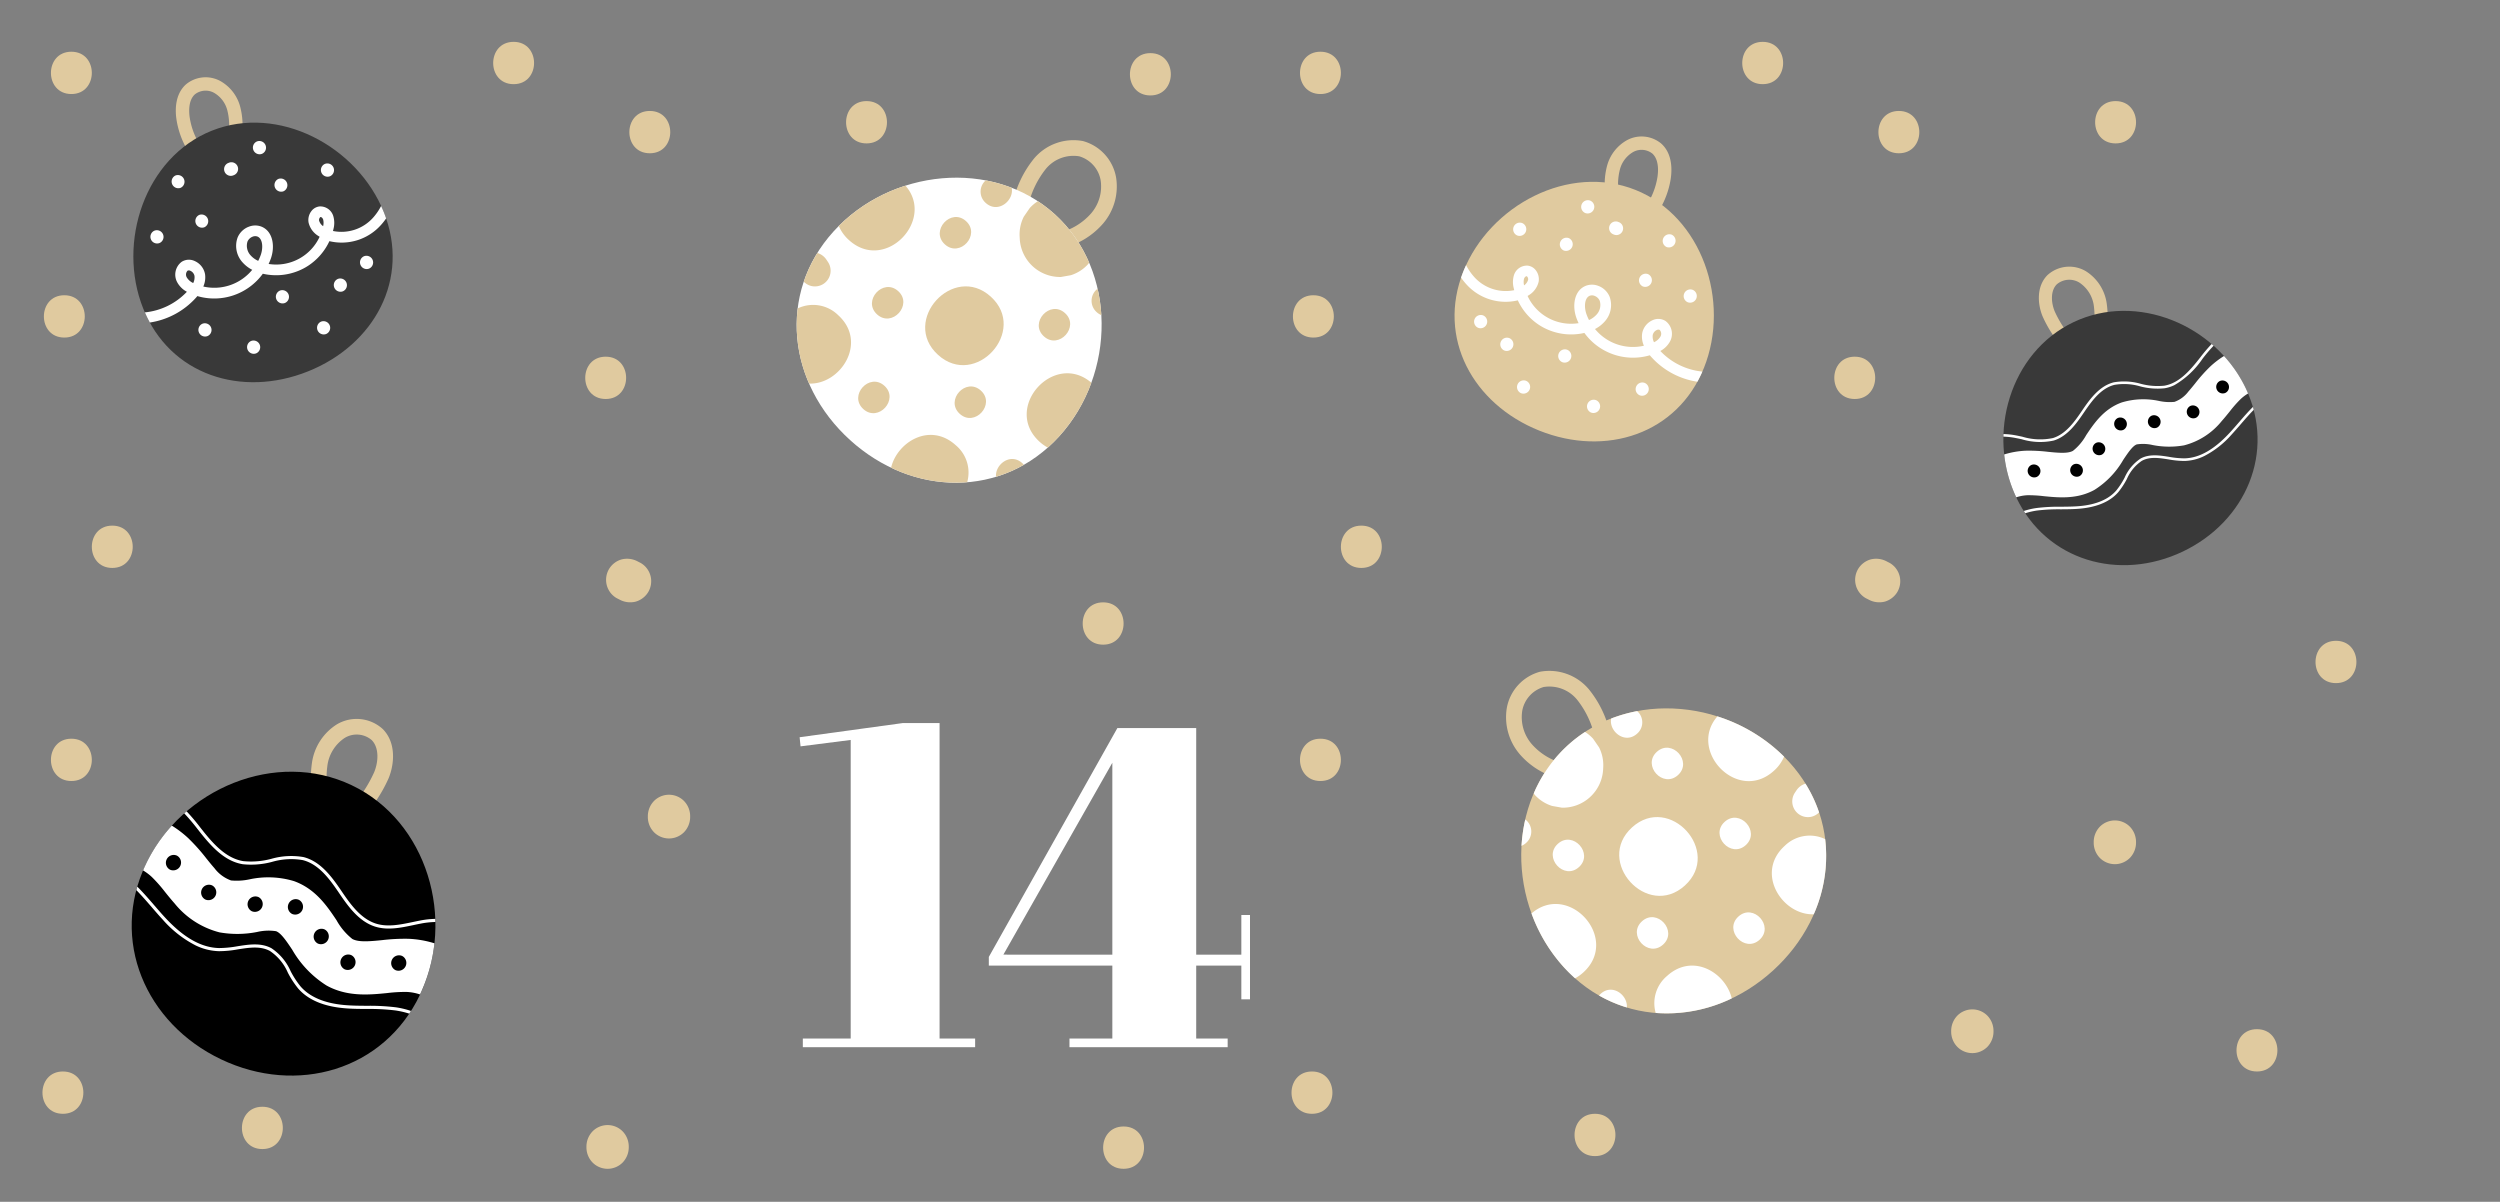 <svg id="_14" data-name="14" xmlns="http://www.w3.org/2000/svg" width="389" height="187" viewBox="0 0 389 187">
  <rect x="0" y="0" width="389" height="187" fill="#808080" stroke="none"/>
  <rect id="Rechteck_20" data-name="Rechteck 20" width="389" height="187" fill="#be9a49" opacity="0"/>
  <path id="Pfad_1058" data-name="Pfad 1058" d="M8.358-16.986V29.472H.91v1.348H27.721V29.472H22.188V-19.61H16.443l-16.03,2.2.142,1.419ZM42.4,30.819H67.014V29.472H62.12V18.123h7.022v5.249H70.49V10.25H69.142v6.171H62.12V-18.83H49.85l-20,35.605v1.348H49.07V29.472H42.4Zm-10.284-14.4L49.07-13.439v29.86Z" transform="translate(124.01 132.122)" fill="#fff"/>
  <g id="Gruppe_61" data-name="Gruppe 61" transform="translate(20.49 12.031)">
    <g id="Gruppe_54" data-name="Gruppe 54" transform="translate(0.258)">
      <path id="Pfad_394" data-name="Pfad 394" d="M322.444,226.622a13.33,13.33,0,0,1-2.6-5.992c-.223-1.385-.334-3.948,1.442-5.564a4.782,4.782,0,0,1,5.279-.582,6.471,6.471,0,0,1,3.162,4,11.293,11.293,0,0,1,.218,4.8l-2.06-.287a9.319,9.319,0,0,0-.151-3.92,4.4,4.4,0,0,0-2.1-2.735,2.708,2.708,0,0,0-2.947.264c-1.09.992-.913,2.912-.787,3.693a11.25,11.25,0,0,0,2.191,5.055Z" transform="translate(-313.114 -213.952)" fill="#e0ca9f"/>
      <g id="Gruppe_53" data-name="Gruppe 53" transform="translate(0 7.053)">
        <path id="Pfad_395" data-name="Pfad 395" d="M354.673,232.2c4.137,10.342-1.475,20.625-11.815,24.762s-21.5.559-25.632-9.781.311-23.529,10.653-27.666S350.536,221.864,354.673,232.2Z" transform="translate(-315.69 -218.255)" fill="#393939"/>
        <path id="Pfad_396" data-name="Pfad 396" d="M353.547,226.161a8.61,8.61,0,0,1-1.269,1.85,6.6,6.6,0,0,1-6.221,2.05c.026-.1.051-.2.072-.3a3.738,3.738,0,0,0-.044-2.086,2.121,2.121,0,0,0-2.095-1.437,1.843,1.843,0,0,0-1.308.749,2.27,2.27,0,0,0-.424,1.757,3.343,3.343,0,0,0,1.577,2.124c.047.033.1.062.144.093a7.455,7.455,0,0,1-7.938,4.23,8.82,8.82,0,0,0,.346-.833c.651-1.816.385-4.168-1.388-4.946a2.671,2.671,0,0,0-2.075,0l-.012,0a3.06,3.06,0,0,0-1.691,1.655,3.8,3.8,0,0,0,.792,3.906,5.115,5.115,0,0,0,1.477,1.131,7.643,7.643,0,0,1-7.61,2.6,3.519,3.519,0,0,0,.275-1.888,2.769,2.769,0,0,0-1.583-2.065,2.1,2.1,0,0,0-2.05.1,2.49,2.49,0,0,0-.657,3.27,3.694,3.694,0,0,0,1.459,1.4,10.4,10.4,0,0,1-6.541,3.206q.359.819.775,1.578a12.086,12.086,0,0,0,7.215-3.9c.062-.072.125-.144.184-.215a9.349,9.349,0,0,0,10.185-3.48c.054.013.11.026.166.038a9.2,9.2,0,0,0,5.314-.462,9.073,9.073,0,0,0,1.541-.795,9.217,9.217,0,0,0,3.337-3.848,8.193,8.193,0,0,0,8.015-2.508,9.659,9.659,0,0,0,.815-1.033q-.162-.47-.351-.944C353.841,226.818,353.7,226.489,353.547,226.161Zm-29.039,10.886a1.969,1.969,0,0,1-.2,1.111,2.244,2.244,0,0,1-.985-.849.871.871,0,0,1,.1-1.062.252.252,0,0,1,.056-.028.533.533,0,0,1,.4.041A1.124,1.124,0,0,1,324.508,237.047Zm9.913-2.337a3.586,3.586,0,0,1-1.164-.839,2.2,2.2,0,0,1-.5-2.172,1.436,1.436,0,0,1,.777-.744l0,0a1.037,1.037,0,0,1,.79-.021c.81.356.885,1.762.492,2.862A7.574,7.574,0,0,1,334.421,234.71Zm10.1-5.4a1.612,1.612,0,0,1-.629-.872.619.619,0,0,1,.115-.451.268.268,0,0,1,.1-.092l.028-.008c.11-.01.3.147.384.359A2.089,2.089,0,0,1,344.523,229.311Z" transform="translate(-314.993 -213.203)" fill="#fff"/>
        <path id="Pfad_397" data-name="Pfad 397" d="M322.2,227.044a1.041,1.041,0,0,0,.774,1.931A1.041,1.041,0,0,0,322.2,227.044Z" transform="translate(-311.936 -212.691)" fill="#fff"/>
        <path id="Pfad_398" data-name="Pfad 398" d="M325.049,222.093l-.1.039a1.04,1.04,0,0,0,.772,1.931l.1-.039a1.04,1.04,0,1,0-.772-1.931Z" transform="translate(-310.193 -215.85)" fill="#fff"/>
        <path id="Pfad_399" data-name="Pfad 399" d="M329.713,223.627a1.041,1.041,0,0,0,.772,1.932A1.041,1.041,0,0,0,329.713,223.627Z" transform="translate(-307.134 -214.874)" fill="#fff"/>
        <path id="Pfad_400" data-name="Pfad 400" d="M334.131,222.2a1.04,1.04,0,0,0,.772,1.931A1.04,1.04,0,0,0,334.131,222.2Z" transform="translate(-304.311 -215.785)" fill="#fff"/>
        <path id="Pfad_401" data-name="Pfad 401" d="M317.945,228.54a1.04,1.04,0,0,0,.772,1.931A1.04,1.04,0,0,0,317.945,228.54Z" transform="translate(-314.653 -211.735)" fill="#fff"/>
        <path id="Pfad_402" data-name="Pfad 402" d="M319.947,223.3a1.041,1.041,0,0,0,.774,1.931A1.041,1.041,0,0,0,319.947,223.3Z" transform="translate(-313.374 -215.085)" fill="#fff"/>
        <path id="Pfad_403" data-name="Pfad 403" d="M327.675,220.07a1.04,1.04,0,0,0,.772,1.931A1.04,1.04,0,0,0,327.675,220.07Z" transform="translate(-308.436 -217.147)" fill="#fff"/>
        <path id="Pfad_404" data-name="Pfad 404" d="M322.5,237.375a1.04,1.04,0,0,0,.772,1.931A1.04,1.04,0,0,0,322.5,237.375Z" transform="translate(-311.74 -206.09)" fill="#fff"/>
        <path id="Pfad_405" data-name="Pfad 405" d="M327.122,239.013a1.04,1.04,0,0,0,.772,1.931A1.04,1.04,0,0,0,327.122,239.013Z" transform="translate(-308.789 -205.043)" fill="#fff"/>
        <path id="Pfad_406" data-name="Pfad 406" d="M329.855,234.23a1.04,1.04,0,0,0,.772,1.931A1.04,1.04,0,0,0,329.855,234.23Z" transform="translate(-307.043 -208.099)" fill="#fff"/>
        <path id="Pfad_407" data-name="Pfad 407" d="M335.356,233.122a1.04,1.04,0,0,0,.772,1.931A1.04,1.04,0,0,0,335.356,233.122Z" transform="translate(-303.528 -208.807)" fill="#fff"/>
        <path id="Pfad_408" data-name="Pfad 408" d="M337.842,230.967a1.04,1.04,0,0,0,.772,1.931A1.04,1.04,0,0,0,337.842,230.967Z" transform="translate(-301.939 -210.184)" fill="#fff"/>
        <path id="Pfad_409" data-name="Pfad 409" d="M333.766,237.175a1.04,1.04,0,0,0,.772,1.931A1.04,1.04,0,0,0,333.766,237.175Z" transform="translate(-304.544 -206.217)" fill="#fff"/>
      </g>
    </g>
    <g id="Gruppe_57" data-name="Gruppe 57" transform="translate(0 99.843)">
      <path id="Pfad_410" data-name="Pfad 410" d="M333.009,260.821a17.494,17.494,0,0,1-.267-6.582,8.472,8.472,0,0,1,3.832-5.836,6.024,6.024,0,0,1,7.18.729c2.1,2.141,1.793,5.448.9,7.631a22.317,22.317,0,0,1-2.014,3.6c-.506.788-.987,1.534-1.391,2.314l-2.163-1.121c.459-.883.992-1.711,1.508-2.511a20.368,20.368,0,0,0,1.808-3.209c.665-1.618.8-3.791-.382-5a3.587,3.587,0,0,0-4.212-.331,6.132,6.132,0,0,0-2.668,4.189,15.228,15.228,0,0,0,.264,5.653Z" transform="translate(-304.671 -247.552)" fill="#e0ca9f"/>
      <g id="Gruppe_56" data-name="Gruppe 56" transform="translate(0 8.203)">
        <path id="Pfad_411" data-name="Pfad 411" d="M360.389,287.269c-5.61,11.778-19.169,15.654-30.947,10.044s-17.316-18.579-11.706-30.357,20.24-17.9,32.019-12.3S366,275.491,360.389,287.269Z" transform="translate(-315.533 -252.557)"/>
        <path id="Pfad_412" data-name="Pfad 412" d="M361.952,275.985a15.8,15.8,0,0,0-4-.7,29.685,29.685,0,0,0-4.178.211c-1.86.184-3.616.354-4.6-.185a9.779,9.779,0,0,1-2.462-2.924c-1.454-2.173-3.266-4.876-6.615-6.077a13.852,13.852,0,0,0-6.93-.274,9.474,9.474,0,0,1-2.868.169,5.635,5.635,0,0,1-2.588-1.921c-.408-.459-.815-.964-1.246-1.5a29.342,29.342,0,0,0-2.878-3.211,16.628,16.628,0,0,0-2.5-1.9,24.648,24.648,0,0,0-4.042,6c-.154.323-.3.646-.433.97a8.124,8.124,0,0,1,1.35,1.01,22.372,22.372,0,0,1,2.059,2.331c.472.587.962,1.193,1.5,1.8a13.219,13.219,0,0,0,6.987,4.5,15.854,15.854,0,0,0,5.845-.059,7.809,7.809,0,0,1,2.948-.125c.777.277,1.624,1.544,2.522,2.885a15.99,15.99,0,0,0,5.323,5.558c.192.108.385.207.58.3,3.065,1.459,6.258,1.144,8.854.887a23.606,23.606,0,0,1,3.039-.177,7.548,7.548,0,0,1,2.091.392A24.831,24.831,0,0,0,361.952,275.985Z" transform="translate(-314.843 -249.285)" fill="#fff"/>
        <path id="Pfad_413" data-name="Pfad 413" d="M320.49,260.57a1.219,1.219,0,0,0-1.047,2.2A1.219,1.219,0,0,0,320.49,260.57Z" transform="translate(-313.465 -247.518)"/>
        <path id="Pfad_414" data-name="Pfad 414" d="M323.835,263.4a1.219,1.219,0,0,0-1.047,2.2A1.219,1.219,0,0,0,323.835,263.4Z" transform="translate(-311.327 -245.712)"/>
        <path id="Pfad_415" data-name="Pfad 415" d="M328.244,264.509a1.219,1.219,0,0,0-1.047,2.2A1.219,1.219,0,0,0,328.244,264.509Z" transform="translate(-308.51 -245.001)"/>
        <path id="Pfad_416" data-name="Pfad 416" d="M332.071,264.768a1.219,1.219,0,0,0-1.047,2.2A1.219,1.219,0,0,0,332.071,264.768Z" transform="translate(-306.065 -244.836)"/>
        <path id="Pfad_417" data-name="Pfad 417" d="M334.518,267.58a1.219,1.219,0,0,0-1.047,2.2A1.219,1.219,0,0,0,334.518,267.58Z" transform="translate(-304.501 -243.039)"/>
        <path id="Pfad_418" data-name="Pfad 418" d="M337.058,270.024a1.219,1.219,0,0,0-1.047,2.2A1.219,1.219,0,0,0,337.058,270.024Z" transform="translate(-302.878 -241.477)"/>
        <path id="Pfad_419" data-name="Pfad 419" d="M341.879,270.1a1.219,1.219,0,0,0-1.047,2.2A1.219,1.219,0,0,0,341.879,270.1Z" transform="translate(-299.798 -241.43)"/>
        <g id="Gruppe_55" data-name="Gruppe 55" transform="translate(0.728 6.166)">
          <path id="Pfad_420" data-name="Pfad 420" d="M356.338,282.244a33.531,33.531,0,0,0-4.519-.234c-1.11-.008-2.255-.016-3.373-.11-3.144-.262-5.474-1.239-6.923-2.906a13.982,13.982,0,0,1-1.55-2.385,8.23,8.23,0,0,0-2.986-3.563c-1.626-.872-3.484-.587-5.281-.3a16.642,16.642,0,0,1-2.867.279c-2.75-.062-5.494-1.613-8.387-4.74-.585-.631-1.162-1.3-1.719-1.945-.837-.969-1.69-1.952-2.609-2.867-.054.18-.1.362-.147.543.834.847,1.618,1.752,2.388,2.644.561.649,1.139,1.319,1.731,1.957a17.24,17.24,0,0,0,5.084,3.988,8.858,8.858,0,0,0,3.648.908,16.785,16.785,0,0,0,2.953-.285c1.8-.28,3.493-.546,4.976.252a7.762,7.762,0,0,1,2.79,3.373,14.455,14.455,0,0,0,1.608,2.467c1.536,1.765,3.976,2.8,7.251,3.073,1.136.1,2.293.1,3.411.11a33.241,33.241,0,0,1,4.453.229,12.981,12.981,0,0,1,2.167.5c.092-.138.182-.28.272-.421A13.256,13.256,0,0,0,356.338,282.244Z" transform="translate(-315.977 -251.751)" fill="#fff"/>
          <path id="Pfad_421" data-name="Pfad 421" d="M322.572,259.053c1.595,2.045,3.212,3.953,5.248,4.922a6.781,6.781,0,0,0,1.785.572,12.49,12.49,0,0,0,4.584-.364,10.65,10.65,0,0,1,4.765-.274c2.426.606,4.081,2.8,5.568,4.989,1.373,2.022,3.08,4.54,5.712,5.363,1.945.606,3.986.175,5.961-.241.37-.079.739-.156,1.1-.226a13.24,13.24,0,0,1,2.295-.254c0-.162,0-.325-.011-.487a13.807,13.807,0,0,0-2.375.262c-.369.072-.741.149-1.113.228-1.914.4-3.893.821-5.717.252-2.468-.769-4.122-3.211-5.453-5.171-1.539-2.268-3.26-4.538-5.851-5.189a11.241,11.241,0,0,0-4.981.269,12.1,12.1,0,0,1-4.406.362c-2.758-.474-4.758-2.783-6.73-5.314a31.138,31.138,0,0,0-2.063-2.434c-.125.1-.246.211-.369.321A30.366,30.366,0,0,1,322.572,259.053Z" transform="translate(-313.071 -256.319)" fill="#fff"/>
        </g>
      </g>
    </g>
    <g id="Gruppe_60" data-name="Gruppe 60" transform="translate(103.468 9.741)">
      <path id="Pfad_422" data-name="Pfad 422" d="M371.848,229.785a16.514,16.514,0,0,1,3.311-6.964,8.019,8.019,0,0,1,7.634-2.75,7.153,7.153,0,0,1,5.146,5.609,8.872,8.872,0,0,1-1.991,7.2,11.97,11.97,0,0,1-6.2,3.817l-.634-2.362a9.673,9.673,0,0,0,4.951-3.012,6.414,6.414,0,0,0,1.475-5.184,4.732,4.732,0,0,0-3.322-3.693,5.56,5.56,0,0,0-5.233,2,14.287,14.287,0,0,0-2.768,5.948Z" transform="translate(-338.244 -219.895)" fill="#e0ca9f"/>
      <g id="Gruppe_59" data-name="Gruppe 59" transform="translate(0 5.874)">
        <path id="Pfad_423" data-name="Pfad 423" d="M392.206,263.713c-8.8,9.7-22.859,9.39-32.555.588s-11.361-22.762-2.56-32.46,24.734-11.456,34.43-2.655S401.006,254.017,392.206,263.713Z" transform="translate(-351.345 -223.479)" fill="#fff"/>
        <g id="Gruppe_58" data-name="Gruppe 58" transform="translate(0.005 0.426)">
          <path id="Pfad_424" data-name="Pfad 424" d="M375.351,225.715a6.171,6.171,0,0,0-1.255,1.055q-.465.676-.931,1.351a6.124,6.124,0,0,0-.649,3.053l.028.518a6.289,6.289,0,0,0,6.4,5.81l1.539-.274a6.094,6.094,0,0,0,2.691-1.724l.157-.228a21.6,21.6,0,0,0-5.335-7.52A21.281,21.281,0,0,0,375.351,225.715Z" transform="translate(-337.826 -222.476)" fill="#e0ca9f"/>
          <path id="Pfad_425" data-name="Pfad 425" d="M380.868,238.131a25.019,25.019,0,0,0-.585-4.107,2.35,2.35,0,0,0-.143,3.637A2.568,2.568,0,0,0,380.868,238.131Z" transform="translate(-333.461 -217.167)" fill="#e0ca9f"/>
          <path id="Pfad_426" data-name="Pfad 426" d="M373.761,235.4c-5.825-5.287-14.051,3.757-8.216,9.052S379.594,240.7,373.761,235.4Z" transform="translate(-343.554 -217.311)" fill="#e0ca9f"/>
          <path id="Pfad_427" data-name="Pfad 427" d="M356.937,232.711c5.617,5.1,13.461-3.129,8.782-8.472a25.734,25.734,0,0,0-10.373,6.266A6.159,6.159,0,0,0,356.937,232.711Z" transform="translate(-348.793 -223.42)" fill="#e0ca9f"/>
          <path id="Pfad_428" data-name="Pfad 428" d="M367.143,247.564c2.331,2.114,5.62-1.5,3.286-3.622S364.809,245.445,367.143,247.564Z" transform="translate(-341.766 -211.239)" fill="#e0ca9f"/>
          <path id="Pfad_429" data-name="Pfad 429" d="M369.606,227.24c1.9,1.727,4.443-.367,4.042-2.349a23,23,0,0,0-4.045-1.152A2.325,2.325,0,0,0,369.606,227.24Z" transform="translate(-340.192 -223.739)" fill="#e0ca9f"/>
          <path id="Pfad_430" data-name="Pfad 430" d="M378.416,236.586c-2.329-2.116-5.62,1.5-3.286,3.62S380.75,238.7,378.416,236.586Z" transform="translate(-336.663 -215.94)" fill="#e0ca9f"/>
          <path id="Pfad_431" data-name="Pfad 431" d="M361.272,243.488c-2.329-2.114-5.62,1.5-3.286,3.62S363.606,245.607,361.272,243.488Z" transform="translate(-347.617 -211.529)" fill="#e0ca9f"/>
          <path id="Pfad_432" data-name="Pfad 432" d="M372.151,255.263a5.535,5.535,0,0,0-1.783-5.761c-3.989-3.62-9.1-.518-10.057,3.5A23.214,23.214,0,0,0,372.151,255.263Z" transform="translate(-345.621 -208.301)" fill="#e0ca9f"/>
          <path id="Pfad_433" data-name="Pfad 433" d="M369.017,227.853c-2.331-2.114-5.62,1.5-3.288,3.62S371.351,229.97,369.017,227.853Z" transform="translate(-342.669 -221.52)" fill="#e0ca9f"/>
          <path id="Pfad_434" data-name="Pfad 434" d="M375.185,252.7a6.647,6.647,0,0,0,1.283.915,23.779,23.779,0,0,0,1.783-1.764,25.255,25.255,0,0,0,5-8.329C377.433,238.521,369.4,247.447,375.185,252.7Z" transform="translate(-337.394 -212.04)" fill="#e0ca9f"/>
          <path id="Pfad_435" data-name="Pfad 435" d="M374.354,250.828c-1.831-1.662-4.253.216-4.076,2.124a21.119,21.119,0,0,0,4.327-1.86A2.683,2.683,0,0,0,374.354,250.828Z" transform="translate(-339.258 -206.839)" fill="#e0ca9f"/>
          <path id="Pfad_436" data-name="Pfad 436" d="M362.58,234.5c-2.331-2.114-5.62,1.5-3.288,3.621S364.914,236.618,362.58,234.5Z" transform="translate(-346.782 -217.272)" fill="#e0ca9f"/>
          <path id="Pfad_437" data-name="Pfad 437" d="M353.282,247.8c4.884.185,9.18-6.418,4.525-10.642a5.548,5.548,0,0,0-6.3-1.052A22.376,22.376,0,0,0,353.282,247.8Z" transform="translate(-351.348 -216.187)" fill="#e0ca9f"/>
          <path id="Pfad_438" data-name="Pfad 438" d="M353.249,235.781a2.445,2.445,0,0,0,2.57-3.7l-.28-.42a2.573,2.573,0,0,0-1.4-1.033,21.523,21.523,0,0,0-2.116,4.469A2.5,2.5,0,0,0,353.249,235.781Z" transform="translate(-350.918 -219.338)" fill="#e0ca9f"/>
        </g>
      </g>
    </g>
  </g>
  <g id="Gruppe_290" data-name="Gruppe 290" transform="translate(214.49 11.609)">
    <g id="Gruppe_54-2" data-name="Gruppe 54" transform="translate(11.837 9.633)">
      <path id="Pfad_394-2" data-name="Pfad 394" d="M327.376,226.622a13.33,13.33,0,0,0,2.6-5.992c.223-1.385.334-3.948-1.442-5.564a4.782,4.782,0,0,0-5.279-.582,6.471,6.471,0,0,0-3.162,4,11.293,11.293,0,0,0-.218,4.8l2.06-.287a9.319,9.319,0,0,1,.151-3.92,4.4,4.4,0,0,1,2.1-2.735,2.708,2.708,0,0,1,2.947.264c1.09.992.913,2.912.787,3.693a11.25,11.25,0,0,1-2.191,5.055Z" transform="translate(-296.354 -213.952)" fill="#e0ca9f"/>
      <g id="Gruppe_53-2" data-name="Gruppe 53" transform="translate(0 7.053)">
        <path id="Pfad_395-2" data-name="Pfad 395" d="M317.059,232.2c-4.137,10.342,1.475,20.625,11.815,24.762s21.5.559,25.632-9.781-.311-23.529-10.653-27.666S321.2,221.864,317.059,232.2Z" transform="translate(-315.69 -218.255)" fill="#e0ca9f"/>
        <path id="Pfad_396-2" data-name="Pfad 396" d="M317.561,226.161a8.61,8.61,0,0,0,1.269,1.85,6.6,6.6,0,0,0,6.221,2.05c-.026-.1-.051-.2-.072-.3a3.738,3.738,0,0,1,.044-2.086,2.121,2.121,0,0,1,2.095-1.437,1.843,1.843,0,0,1,1.308.749,2.27,2.27,0,0,1,.424,1.757,3.343,3.343,0,0,1-1.577,2.124c-.047.033-.1.062-.144.093a7.455,7.455,0,0,0,7.938,4.23,8.82,8.82,0,0,1-.346-.833c-.651-1.816-.385-4.168,1.388-4.946a2.671,2.671,0,0,1,2.075,0l.012,0a3.06,3.06,0,0,1,1.691,1.655,3.8,3.8,0,0,1-.792,3.906,5.115,5.115,0,0,1-1.477,1.131,7.643,7.643,0,0,0,7.61,2.6,3.519,3.519,0,0,1-.275-1.888,2.769,2.769,0,0,1,1.583-2.065,2.1,2.1,0,0,1,2.05.1,2.49,2.49,0,0,1,.657,3.27,3.694,3.694,0,0,1-1.459,1.4,10.4,10.4,0,0,0,6.541,3.206q-.359.819-.775,1.578a12.086,12.086,0,0,1-7.215-3.9c-.062-.072-.125-.144-.184-.215a9.349,9.349,0,0,1-10.185-3.48c-.054.013-.11.026-.166.038a9.2,9.2,0,0,1-5.314-.462,9.073,9.073,0,0,1-1.541-.795,9.217,9.217,0,0,1-3.337-3.848,8.193,8.193,0,0,1-8.015-2.508,9.659,9.659,0,0,1-.815-1.033q.162-.47.351-.944C317.267,226.818,317.41,226.489,317.561,226.161ZM346.6,237.047a1.969,1.969,0,0,0,.2,1.111,2.244,2.244,0,0,0,.985-.849.871.871,0,0,0-.1-1.062.252.252,0,0,0-.056-.028.533.533,0,0,0-.4.041A1.124,1.124,0,0,0,346.6,237.047Zm-9.913-2.337a3.586,3.586,0,0,0,1.164-.839,2.2,2.2,0,0,0,.5-2.172,1.436,1.436,0,0,0-.777-.744l0,0a1.037,1.037,0,0,0-.79-.021c-.81.356-.885,1.762-.492,2.862A7.574,7.574,0,0,0,336.687,234.71Zm-10.1-5.4a1.612,1.612,0,0,0,.629-.872.619.619,0,0,0-.115-.451.268.268,0,0,0-.1-.092l-.028-.008c-.11-.01-.3.147-.384.359A2.089,2.089,0,0,0,326.585,229.311Z" transform="translate(-315.764 -213.203)" fill="#fff"/>
        <path id="Pfad_397-2" data-name="Pfad 397" d="M322.971,227.044a1.041,1.041,0,0,1-.774,1.931A1.041,1.041,0,0,1,322.971,227.044Z" transform="translate(-292.88 -212.691)" fill="#fff"/>
        <path id="Pfad_398-2" data-name="Pfad 398" d="M325.725,222.093l.1.039a1.04,1.04,0,0,1-.772,1.931l-.1-.039a1.04,1.04,0,1,1,.772-1.931Z" transform="translate(-300.231 -215.85)" fill="#fff"/>
        <path id="Pfad_399-2" data-name="Pfad 399" d="M330.485,223.627a1.041,1.041,0,0,1-.772,1.932A1.041,1.041,0,0,1,330.485,223.627Z" transform="translate(-312.713 -214.874)" fill="#fff"/>
        <path id="Pfad_400-2" data-name="Pfad 400" d="M334.9,222.2a1.04,1.04,0,0,1-.772,1.931A1.04,1.04,0,0,1,334.9,222.2Z" transform="translate(-324.372 -215.785)" fill="#fff"/>
        <path id="Pfad_401-2" data-name="Pfad 401" d="M318.717,228.54a1.04,1.04,0,0,1-.772,1.931A1.04,1.04,0,0,1,318.717,228.54Z" transform="translate(-281.658 -211.735)" fill="#fff"/>
        <path id="Pfad_402-2" data-name="Pfad 402" d="M320.721,223.3a1.041,1.041,0,0,1-.774,1.931A1.041,1.041,0,0,1,320.721,223.3Z" transform="translate(-286.943 -215.085)" fill="#fff"/>
        <path id="Pfad_403-2" data-name="Pfad 403" d="M328.447,220.07a1.04,1.04,0,0,1-.772,1.931A1.04,1.04,0,0,1,328.447,220.07Z" transform="translate(-307.335 -217.147)" fill="#fff"/>
        <path id="Pfad_404-2" data-name="Pfad 404" d="M323.276,237.375a1.04,1.04,0,0,1-.772,1.931A1.04,1.04,0,0,1,323.276,237.375Z" transform="translate(-293.689 -206.09)" fill="#fff"/>
        <path id="Pfad_405-2" data-name="Pfad 405" d="M327.894,239.013a1.04,1.04,0,0,1-.772,1.931A1.04,1.04,0,0,1,327.894,239.013Z" transform="translate(-305.876 -205.043)" fill="#fff"/>
        <path id="Pfad_406-2" data-name="Pfad 406" d="M330.627,234.23a1.04,1.04,0,0,1-.772,1.931A1.04,1.04,0,0,1,330.627,234.23Z" transform="translate(-313.088 -208.099)" fill="#fff"/>
        <path id="Pfad_407-2" data-name="Pfad 407" d="M336.128,233.122a1.04,1.04,0,0,1-.772,1.931A1.04,1.04,0,0,1,336.128,233.122Z" transform="translate(-327.605 -208.807)" fill="#fff"/>
        <path id="Pfad_408-2" data-name="Pfad 408" d="M338.614,230.967a1.04,1.04,0,0,1-.772,1.931A1.04,1.04,0,0,1,338.614,230.967Z" transform="translate(-334.165 -210.184)" fill="#fff"/>
        <path id="Pfad_409-2" data-name="Pfad 409" d="M334.538,237.175a1.04,1.04,0,0,1-.772,1.931A1.04,1.04,0,0,1,334.538,237.175Z" transform="translate(-323.409 -206.217)" fill="#fff"/>
      </g>
    </g>
    <g id="Gruppe_57-2" data-name="Gruppe 57" transform="translate(97.235 29.892)">
      <path id="Pfad_410-2" data-name="Pfad 410" d="M342.848,258.657a14.642,14.642,0,0,0,.224-5.509,7.09,7.09,0,0,0-3.207-4.885,5.042,5.042,0,0,0-6.009.61c-1.754,1.791-1.5,4.559-.75,6.386a18.678,18.678,0,0,0,1.686,3.015c.424.66.826,1.284,1.165,1.937l1.811-.938c-.384-.739-.83-1.432-1.262-2.1a17.049,17.049,0,0,1-1.513-2.686c-.557-1.354-.672-3.173.32-4.186a3,3,0,0,1,3.525-.277,5.132,5.132,0,0,1,2.233,3.506,12.744,12.744,0,0,1-.221,4.731Z" transform="translate(-327.011 -247.552)" fill="#e0ca9f"/>
      <g id="Gruppe_56-2" data-name="Gruppe 56" transform="translate(0 6.866)">
        <path id="Pfad_411-2" data-name="Pfad 411" d="M317.546,281.608c4.7,9.857,16.043,13.1,25.9,8.406s14.492-15.549,9.8-25.406-16.939-14.984-26.8-10.29S312.851,271.751,317.546,281.608Z" transform="translate(-315.533 -252.557)" fill="#393939"/>
        <path id="Pfad_412-2" data-name="Pfad 412" d="M316.613,273a13.223,13.223,0,0,1,3.351-.583,24.852,24.852,0,0,1,3.5.177c1.557.154,3.026.3,3.848-.155a8.184,8.184,0,0,0,2.06-2.447c1.217-1.819,2.734-4.081,5.536-5.086a11.593,11.593,0,0,1,5.8-.229,7.928,7.928,0,0,0,2.4.141,4.716,4.716,0,0,0,2.166-1.608c.342-.384.682-.807,1.043-1.252a24.56,24.56,0,0,1,2.409-2.687,13.916,13.916,0,0,1,2.092-1.591A20.627,20.627,0,0,1,354.2,262.7c.129.27.247.54.362.812a6.8,6.8,0,0,0-1.13.845,18.725,18.725,0,0,0-1.723,1.951c-.4.491-.805,1-1.259,1.508a11.063,11.063,0,0,1-5.848,3.767,13.268,13.268,0,0,1-4.891-.049,6.535,6.535,0,0,0-2.468-.1c-.65.232-1.359,1.292-2.111,2.414a13.382,13.382,0,0,1-4.455,4.651c-.16.091-.322.173-.486.251-2.565,1.221-5.237.957-7.41.742a19.751,19.751,0,0,0-2.543-.148,6.316,6.316,0,0,0-1.75.328A20.782,20.782,0,0,1,316.613,273Z" transform="translate(-316.485 -250.654)" fill="#fff"/>
        <path id="Pfad_413-2" data-name="Pfad 413" d="M319.333,260.55a1.02,1.02,0,0,1,.877,1.841A1.02,1.02,0,0,1,319.333,260.55Z" transform="translate(-285.658 -249.626)"/>
        <path id="Pfad_414-2" data-name="Pfad 414" d="M322.678,263.377a1.02,1.02,0,0,1,.876,1.841A1.02,1.02,0,0,1,322.678,263.377Z" transform="translate(-293.591 -248.575)"/>
        <path id="Pfad_415-2" data-name="Pfad 415" d="M327.086,264.489a1.02,1.02,0,0,1,.876,1.841A1.02,1.02,0,0,1,327.086,264.489Z" transform="translate(-304.047 -248.162)"/>
        <path id="Pfad_416-2" data-name="Pfad 416" d="M330.914,264.748a1.02,1.02,0,0,1,.876,1.841A1.02,1.02,0,0,1,330.914,264.748Z" transform="translate(-313.124 -248.066)"/>
        <path id="Pfad_417-2" data-name="Pfad 417" d="M333.361,267.56a1.02,1.02,0,0,1,.876,1.841A1.02,1.02,0,0,1,333.361,267.56Z" transform="translate(-318.928 -247.021)"/>
        <path id="Pfad_418-2" data-name="Pfad 418" d="M335.9,270a1.02,1.02,0,0,1,.876,1.841A1.02,1.02,0,0,1,335.9,270Z" transform="translate(-324.952 -246.112)"/>
        <path id="Pfad_419-2" data-name="Pfad 419" d="M340.721,270.078a1.02,1.02,0,0,1,.877,1.841A1.02,1.02,0,0,1,340.721,270.078Z" transform="translate(-336.385 -246.085)"/>
        <g id="Gruppe_55-2" data-name="Gruppe 55" transform="translate(0.01 5.16)">
          <path id="Pfad_420-2" data-name="Pfad 420" d="M317.96,279.182a28.061,28.061,0,0,1,3.782-.2c.929-.007,1.887-.014,2.823-.092,2.631-.219,4.581-1.037,5.794-2.432a11.7,11.7,0,0,0,1.3-2,6.888,6.888,0,0,1,2.5-2.982c1.361-.73,2.916-.491,4.42-.255a13.93,13.93,0,0,0,2.4.233c2.3-.052,4.6-1.35,7.019-3.967.49-.528.973-1.086,1.439-1.628.7-.811,1.414-1.634,2.184-2.4.045.151.084.3.123.454-.7.709-1.354,1.466-2,2.213-.469.543-.953,1.1-1.449,1.638a14.429,14.429,0,0,1-4.255,3.337,7.414,7.414,0,0,1-3.053.76,14.053,14.053,0,0,1-2.472-.239c-1.5-.235-2.923-.457-4.164.211a6.5,6.5,0,0,0-2.335,2.823,12.1,12.1,0,0,1-1.346,2.064c-1.285,1.477-3.328,2.341-6.068,2.572-.951.08-1.919.085-2.854.092a27.827,27.827,0,0,0-3.727.192,10.864,10.864,0,0,0-1.813.42c-.077-.115-.152-.235-.228-.353A11.094,11.094,0,0,1,317.96,279.182Z" transform="translate(-312.804 -253.662)" fill="#fff"/>
          <path id="Pfad_421-2" data-name="Pfad 421" d="M351.508,258.607a13.433,13.433,0,0,1-4.392,4.119,5.675,5.675,0,0,1-1.494.479,10.452,10.452,0,0,1-3.837-.3,8.913,8.913,0,0,0-3.987-.229c-2.03.508-3.415,2.343-4.66,4.175-1.149,1.693-2.577,3.8-4.78,4.488a9.887,9.887,0,0,1-4.989-.2c-.31-.066-.619-.13-.925-.189a11.081,11.081,0,0,0-1.92-.213c0-.136,0-.272.01-.407a11.553,11.553,0,0,1,1.988.219c.309.06.62.125.931.191a9.58,9.58,0,0,0,4.784.211c2.066-.643,3.45-2.687,4.564-4.328,1.288-1.9,2.728-3.8,4.9-4.343a9.407,9.407,0,0,1,4.169.225,10.13,10.13,0,0,0,3.687.3c2.309-.4,3.982-2.329,5.632-4.447a26.06,26.06,0,0,1,1.727-2.037c.1.088.206.177.309.269A25.413,25.413,0,0,0,351.508,258.607Z" transform="translate(-320.525 -256.319)" fill="#fff"/>
        </g>
      </g>
    </g>
    <g id="Gruppe_60-2" data-name="Gruppe 60" transform="translate(19.837 92.741)">
      <path id="Pfad_422-2" data-name="Pfad 422" d="M388.076,229.785a16.514,16.514,0,0,0-3.311-6.964,8.019,8.019,0,0,0-7.634-2.75,7.153,7.153,0,0,0-5.146,5.609,8.872,8.872,0,0,0,1.991,7.2,11.97,11.97,0,0,0,6.2,3.817l.634-2.362a9.673,9.673,0,0,1-4.951-3.012,6.414,6.414,0,0,1-1.475-5.184,4.732,4.732,0,0,1,3.322-3.693,5.56,5.56,0,0,1,5.233,2,14.287,14.287,0,0,1,2.768,5.948Z" transform="translate(-371.848 -219.895)" fill="#e0ca9f"/>
      <g id="Gruppe_59-2" data-name="Gruppe 59" transform="translate(2.376 5.874)">
        <path id="Pfad_423-2" data-name="Pfad 423" d="M357.94,263.713c8.8,9.7,22.859,9.39,32.555.588s11.361-22.762,2.56-32.46-24.734-11.456-34.43-2.655S349.14,254.017,357.94,263.713Z" transform="translate(-351.345 -223.479)" fill="#e0ca9f"/>
        <g id="Gruppe_58-2" data-name="Gruppe 58" transform="translate(0.044 0.426)">
          <path id="Pfad_424-2" data-name="Pfad 424" d="M380.491,225.715a6.171,6.171,0,0,1,1.255,1.055q.465.676.931,1.351a6.124,6.124,0,0,1,.649,3.053l-.028.518a6.289,6.289,0,0,1-6.4,5.81l-1.539-.274a6.094,6.094,0,0,1-2.691-1.724l-.157-.228a21.6,21.6,0,0,1,5.335-7.52A21.281,21.281,0,0,1,380.491,225.715Z" transform="translate(-370.608 -222.476)" fill="#fff"/>
          <path id="Pfad_425-2" data-name="Pfad 425" d="M379.341,238.131a25.019,25.019,0,0,1,.585-4.107,2.35,2.35,0,0,1,.143,3.637A2.568,2.568,0,0,1,379.341,238.131Z" transform="translate(-379.341 -217.167)" fill="#fff"/>
          <path id="Pfad_426-2" data-name="Pfad 426" d="M365.543,235.4c5.825-5.287,14.051,3.757,8.216,9.052S359.71,240.7,365.543,235.4Z" transform="translate(-348.342 -217.311)" fill="#fff"/>
          <path id="Pfad_427-2" data-name="Pfad 427" d="M365.556,232.711c-5.617,5.1-13.461-3.129-8.782-8.472a25.734,25.734,0,0,1,10.373,6.266A6.159,6.159,0,0,1,365.556,232.711Z" transform="translate(-326.292 -223.42)" fill="#fff"/>
          <path id="Pfad_428-2" data-name="Pfad 428" d="M370.429,247.564c-2.331,2.114-5.62-1.5-3.286-3.622S372.763,245.445,370.429,247.564Z" transform="translate(-348.398 -211.239)" fill="#fff"/>
          <path id="Pfad_429-2" data-name="Pfad 429" d="M372.89,227.24c-1.9,1.727-4.443-.367-4.042-2.349a23,23,0,0,1,4.045-1.152A2.325,2.325,0,0,1,372.89,227.24Z" transform="translate(-354.896 -223.739)" fill="#fff"/>
          <path id="Pfad_430-2" data-name="Pfad 430" d="M375.13,236.586c2.329-2.116,5.62,1.5,3.286,3.62S372.8,238.7,375.13,236.586Z" transform="translate(-369.475 -215.94)" fill="#fff"/>
          <path id="Pfad_431-2" data-name="Pfad 431" d="M357.986,243.488c2.329-2.114,5.62,1.5,3.286,3.62S355.652,245.607,357.986,243.488Z" transform="translate(-324.233 -211.529)" fill="#fff"/>
          <path id="Pfad_432-2" data-name="Pfad 432" d="M360.522,255.263A5.535,5.535,0,0,1,362.3,249.5c3.989-3.62,9.1-.518,10.057,3.5A23.214,23.214,0,0,1,360.522,255.263Z" transform="translate(-339.644 -208.301)" fill="#fff"/>
          <path id="Pfad_433-2" data-name="Pfad 433" d="M365.73,227.853c2.331-2.114,5.62,1.5,3.288,3.62S363.4,229.97,365.73,227.853Z" transform="translate(-344.671 -221.52)" fill="#fff"/>
          <path id="Pfad_434-2" data-name="Pfad 434" d="M381.249,252.7a6.647,6.647,0,0,1-1.283.915,23.779,23.779,0,0,1-1.783-1.764,25.255,25.255,0,0,1-5-8.329C379,238.521,387.034,247.447,381.249,252.7Z" transform="translate(-371.631 -212.04)" fill="#fff"/>
          <path id="Pfad_435-2" data-name="Pfad 435" d="M370.519,250.828c1.831-1.662,4.253.216,4.076,2.124a21.119,21.119,0,0,1-4.327-1.86A2.683,2.683,0,0,1,370.519,250.828Z" transform="translate(-358.207 -206.839)" fill="#fff"/>
          <path id="Pfad_436-2" data-name="Pfad 436" d="M359.293,234.5c2.331-2.114,5.62,1.5,3.288,3.621S356.959,236.618,359.293,234.5Z" transform="translate(-327.684 -217.272)" fill="#fff"/>
          <path id="Pfad_437-2" data-name="Pfad 437" d="M357.872,247.8c-4.884.185-9.18-6.418-4.525-10.642a5.548,5.548,0,0,1,6.3-1.052A22.376,22.376,0,0,1,357.872,247.8Z" transform="translate(-312.398 -216.187)" fill="#fff"/>
          <path id="Pfad_438-2" data-name="Pfad 438" d="M354.96,235.781a2.445,2.445,0,0,1-2.57-3.7l.28-.42a2.573,2.573,0,0,1,1.4-1.033,21.523,21.523,0,0,1,2.116,4.469A2.5,2.5,0,0,1,354.96,235.781Z" transform="translate(-309.883 -219.338)" fill="#fff"/>
        </g>
      </g>
    </g>
  </g>
  <g id="Gruppe_62" data-name="Gruppe 62" transform="translate(6.608 6.512)">
    <path id="Pfad_439" data-name="Pfad 439" d="M351.218,217.145c-4.237,0-4.243,6.584,0,6.584S355.461,217.145,351.218,217.145Z" transform="translate(-256.717 -206.392)" fill="#e0ca9f"/>
    <path id="Pfad_440" data-name="Pfad 440" d="M311.047,211.521c-4.237,0-4.243,6.584,0,6.584S315.29,211.521,311.047,211.521Z" transform="translate(-306.549 -209.985)" fill="#e0ca9f"/>
    <path id="Pfad_441" data-name="Pfad 441" d="M314.93,244.328c-4.237,0-4.243,6.584,0,6.584S319.173,244.328,314.93,244.328Z" transform="translate(-304.068 -169.053)" fill="#e0ca9f"/>
    <path id="Pfad_442" data-name="Pfad 442" d="M310.243,281.017c-4.237,0-4.243,6.584,0,6.584S314.486,281.017,310.243,281.017Z" transform="translate(-307.063 -120.806)" fill="#e0ca9f"/>
    <path id="Pfad_443" data-name="Pfad 443" d="M350.643,287.071a3.288,3.288,0,0,0-4.655,0,3.42,3.42,0,0,0-.965,2.327v.22a3.39,3.39,0,0,0,.965,2.327,3.292,3.292,0,0,0,4.655,0,3.418,3.418,0,0,0,.964-2.327v-.22A3.4,3.4,0,0,0,350.643,287.071Z" transform="translate(-260.381 -117.556)" fill="#e0ca9f"/>
    <path id="Pfad_444" data-name="Pfad 444" d="M354.928,264.039a3.292,3.292,0,0,0-4.655,0,3.424,3.424,0,0,0-.965,2.329v.22a3.39,3.39,0,0,0,.965,2.327,3.292,3.292,0,0,0,4.655,0,3.418,3.418,0,0,0,.964-2.327v-.22A3.4,3.4,0,0,0,354.928,264.039Z" transform="translate(-255.112 -145.926)" fill="#e0ca9f"/>
    <path id="Pfad_445" data-name="Pfad 445" d="M353.264,249.251a3.291,3.291,0,0,0-1.513-1.967l-.438-.223a3.5,3.5,0,0,0-2.537-.331,3.358,3.358,0,0,0-1.967,1.513,3.321,3.321,0,0,0-.331,2.537,3.285,3.285,0,0,0,1.513,1.967l.438.221a3.486,3.486,0,0,0,2.535.333,3.362,3.362,0,0,0,1.968-1.513A3.328,3.328,0,0,0,353.264,249.251Z" transform="translate(-258.662 -166.197)" fill="#e0ca9f"/>
    <path id="Pfad_446" data-name="Pfad 446" d="M380.141,252.362c-4.237,0-4.243,6.584,0,6.584S384.384,252.362,380.141,252.362Z" transform="translate(-215.101 -165.148)" fill="#e0ca9f"/>
    <path id="Pfad_447" data-name="Pfad 447" d="M383.622,286.239c-4.235,0-4.243,6.584,0,6.584S387.866,286.239,383.622,286.239Z" transform="translate(-215.402 -117.47)" fill="#e0ca9f"/>
    <path id="Pfad_448" data-name="Pfad 448" d="M386.167,211.655c-4.237,0-4.243,6.584,0,6.584S390.41,211.655,386.167,211.655Z" transform="translate(-213.777 -209.9)" fill="#e0ca9f"/>
    <path id="Pfad_449" data-name="Pfad 449" d="M366.349,216.208c-4.237,0-4.243,6.584,0,6.584S370.592,216.208,366.349,216.208Z" transform="translate(-238.126 -206.99)" fill="#e0ca9f"/>
    <path id="Pfad_450" data-name="Pfad 450" d="M341.711,210.584c-4.237,0-4.243,6.584,0,6.584S345.954,210.584,341.711,210.584Z" transform="translate(-268.399 -210.584)" fill="#e0ca9f"/>
    <path id="Pfad_451" data-name="Pfad 451" d="M310.377,228.259c-4.237,0-4.243,6.584,0,6.584S314.62,228.259,310.377,228.259Z" transform="translate(-306.977 -188.83)" fill="#e0ca9f"/>
    <path id="Pfad_452" data-name="Pfad 452" d="M311.047,259.191c-4.237,0-4.243,6.584,0,6.584S315.29,259.191,311.047,259.191Z" transform="translate(-306.549 -150.76)" fill="#e0ca9f"/>
    <path id="Pfad_453" data-name="Pfad 453" d="M324.169,284.365c-4.237,0-4.243,6.584,0,6.584S328.412,284.365,324.169,284.365Z" transform="translate(-289.952 -118.667)" fill="#e0ca9f"/>
    <path id="Pfad_454" data-name="Pfad 454" d="M348.138,232.544c-4.237,0-4.243,6.584,0,6.584S352.381,232.544,348.138,232.544Z" transform="translate(-260.502 -183.556)" fill="#e0ca9f"/>
  </g>
  <g id="Gruppe_291" data-name="Gruppe 291" transform="translate(200.962 6.512)">
    <path id="Pfad_439-2" data-name="Pfad 439" d="M351.218,217.145c-4.237,0-4.243,6.584,0,6.584S355.461,217.145,351.218,217.145Z" transform="translate(-256.717 -206.392)" fill="#e0ca9f"/>
    <path id="Pfad_440-2" data-name="Pfad 440" d="M311.047,211.521c-4.237,0-4.243,6.584,0,6.584S315.29,211.521,311.047,211.521Z" transform="translate(-306.549 -209.985)" fill="#e0ca9f"/>
    <path id="Pfad_441-2" data-name="Pfad 441" d="M314.93,244.328c-4.237,0-4.243,6.584,0,6.584S319.173,244.328,314.93,244.328Z" transform="translate(-304.068 -169.053)" fill="#e0ca9f"/>
    <path id="Pfad_442-2" data-name="Pfad 442" d="M310.243,281.017c-4.237,0-4.243,6.584,0,6.584S314.486,281.017,310.243,281.017Z" transform="translate(-307.063 -120.806)" fill="#e0ca9f"/>
    <path id="Pfad_443-2" data-name="Pfad 443" d="M350.643,287.071a3.288,3.288,0,0,0-4.655,0,3.42,3.42,0,0,0-.965,2.327v.22a3.39,3.39,0,0,0,.965,2.327,3.292,3.292,0,0,0,4.655,0,3.418,3.418,0,0,0,.964-2.327v-.22A3.4,3.4,0,0,0,350.643,287.071Z" transform="translate(-242.381 -135.556)" fill="#e0ca9f"/>
    <path id="Pfad_444-2" data-name="Pfad 444" d="M354.928,264.039a3.292,3.292,0,0,0-4.655,0,3.424,3.424,0,0,0-.965,2.329v.22a3.39,3.39,0,0,0,.965,2.327,3.292,3.292,0,0,0,4.655,0,3.418,3.418,0,0,0,.964-2.327v-.22A3.4,3.4,0,0,0,354.928,264.039Z" transform="translate(-224.489 -141.926)" fill="#e0ca9f"/>
    <path id="Pfad_445-2" data-name="Pfad 445" d="M353.264,249.251a3.291,3.291,0,0,0-1.513-1.967l-.438-.223a3.5,3.5,0,0,0-2.537-.331,3.358,3.358,0,0,0-1.967,1.513,3.321,3.321,0,0,0-.331,2.537,3.285,3.285,0,0,0,1.513,1.967l.438.221a3.486,3.486,0,0,0,2.535.333,3.362,3.362,0,0,0,1.968-1.513A3.328,3.328,0,0,0,353.264,249.251Z" transform="translate(-258.662 -166.197)" fill="#e0ca9f"/>
    <path id="Pfad_446-2" data-name="Pfad 446" d="M380.141,252.362c-4.237,0-4.243,6.584,0,6.584S384.384,252.362,380.141,252.362Z" transform="translate(-217.627 -159.165)" fill="#e0ca9f"/>
    <path id="Pfad_447-2" data-name="Pfad 447" d="M383.621,286.239c-4.235,0-4.243,6.584,0,6.584S387.866,286.239,383.621,286.239Z" transform="translate(-233.402 -132.612)" fill="#e0ca9f"/>
    <path id="Pfad_449-2" data-name="Pfad 449" d="M366.349,216.208c-4.237,0-4.243,6.584,0,6.584S370.592,216.208,366.349,216.208Z" transform="translate(-238.126 -206.99)" fill="#e0ca9f"/>
    <path id="Pfad_450-2" data-name="Pfad 450" d="M341.711,210.584c-4.237,0-4.243,6.584,0,6.584S345.954,210.584,341.711,210.584Z" transform="translate(-268.399 -210.584)" fill="#e0ca9f"/>
    <path id="Pfad_451-2" data-name="Pfad 451" d="M310.377,228.259c-4.237,0-4.243,6.584,0,6.584S314.62,228.259,310.377,228.259Z" transform="translate(-306.977 -188.83)" fill="#e0ca9f"/>
    <path id="Pfad_452-2" data-name="Pfad 452" d="M311.047,259.191c-4.237,0-4.243,6.584,0,6.584S315.29,259.191,311.047,259.191Z" transform="translate(-306.549 -150.76)" fill="#e0ca9f"/>
    <path id="Pfad_453-2" data-name="Pfad 453" d="M324.169,284.365c-4.237,0-4.243,6.584,0,6.584S328.412,284.365,324.169,284.365Z" transform="translate(-276.952 -117.571)" fill="#e0ca9f"/>
    <path id="Pfad_454-2" data-name="Pfad 454" d="M348.138,232.544c-4.237,0-4.243,6.584,0,6.584S352.381,232.544,348.138,232.544Z" transform="translate(-260.502 -183.556)" fill="#e0ca9f"/>
  </g>
</svg>
